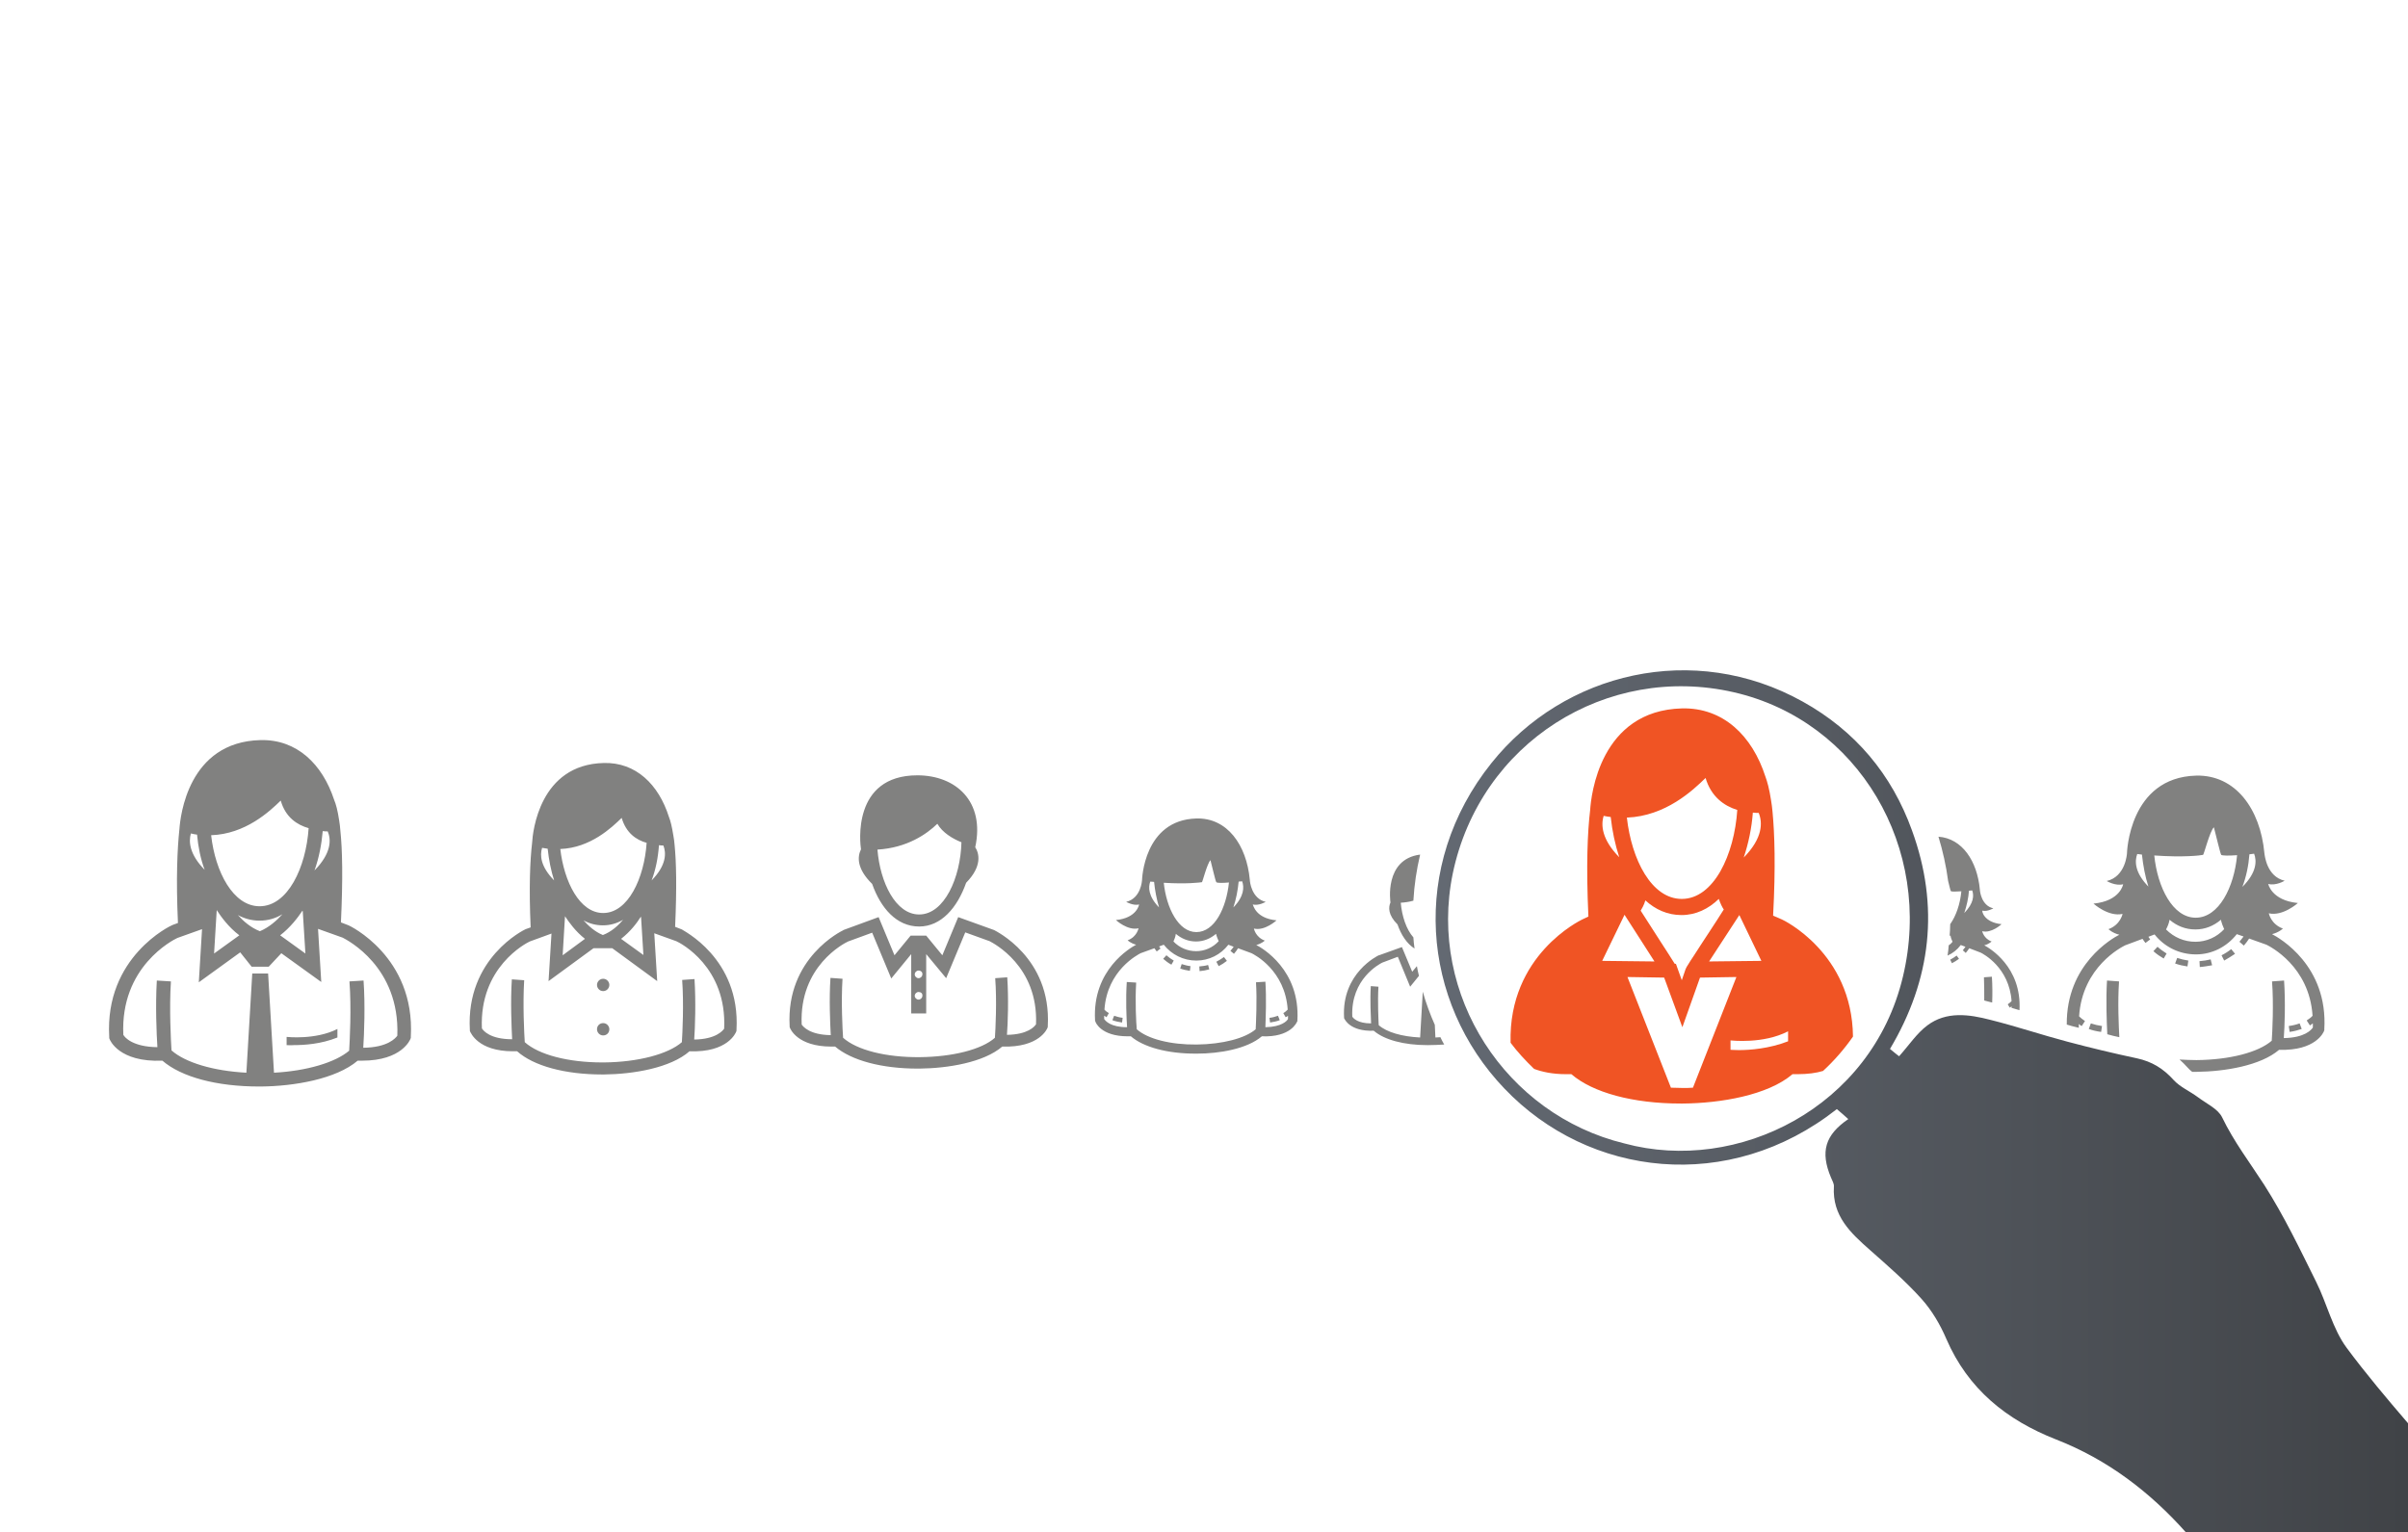 <?xml version="1.0" encoding="utf-8"?>
<!-- Generator: Adobe Illustrator 17.1.0, SVG Export Plug-In . SVG Version: 6.00 Build 0)  -->
<!DOCTYPE svg PUBLIC "-//W3C//DTD SVG 1.1//EN" "http://www.w3.org/Graphics/SVG/1.1/DTD/svg11.dtd">
<svg version="1.1" id="Layer_1" xmlns="http://www.w3.org/2000/svg" xmlns:xlink="http://www.w3.org/1999/xlink" x="0px" y="0px"
	 viewBox="0 0 820 522" enable-background="new 0 0 820 522" xml:space="preserve">
<path fill-rule="evenodd" clip-rule="evenodd" fill="#F05424" d="M538.6,313.3l2.3-1.1c-0.8-17.3-0.3-28.8,0.6-36.3
	c0.3-4.8,3.3-33.9,31.3-34.6c14-0.3,23.9,9.3,28.4,23.3c0.6,1.6,1.3,4.1,1.9,8c0.2,1.3,0.4,2.6,0.5,3.9c0,0,0,0,0,0
	c0.7,7.4,1.1,18.6,0.2,35.4l3,1.3c0.3,0.1,23.9,11.3,24.2,39.9c-3,4.3-6.4,8.2-10.2,11.7c-2.3,0.7-5.2,1.1-8.7,1.1
	c-0.6,0-1.1,0-1.7,0c-8.4,7.2-24.6,9.9-37.3,10c-0.3,0-0.5,0-0.8,0c-16.2,0-29.9-3.7-37.2-10c-0.6,0-1.2,0-1.8,0
	c-4.7,0-8.2-0.8-10.9-1.8c-2.9-2.8-5.6-5.7-8-8.9C513.6,325.2,538.3,313.5,538.6,313.3L538.6,313.3z M548.5,278.3
	c-0.8-0.1-1.6-0.2-2.4-0.4c-1,3.2-0.6,8.1,5.3,14.1C550,287.7,549,283,548.5,278.3L548.5,278.3z M580.8,265
	c-4.3,4.2-13.6,13-26.8,13.5c1.6,14.3,8.4,27.7,18.7,27.7c10.9,0,17.9-15.1,18.9-30.3C587.1,274.5,582.7,271.4,580.8,265L580.8,265z
	 M558.7,310.2c4.3,6.8,9.7,15,11.6,18.1h0.4l2,5.6l1.3-3.8l0,0c0.2-0.5,0.5-1,0.9-1.6c0.4-0.7,1-1.6,1.8-2.8
	c1.5-2.3,3.4-5.3,5.4-8.3c1.8-2.7,3.5-5.4,4.9-7.6c-0.5-0.7-1.1-1.9-1.7-3.6c-3.5,3.4-7.8,5.5-12.7,5.5c-4.8,0-8.9-1.9-12.3-5
	C559.8,308.4,559.1,309.5,558.7,310.2L558.7,310.2z M598.9,276.9c-0.6,0-1.3,0-2-0.1c-0.4,5.3-1.5,10.5-3.1,15.3
	C600.4,285.4,600.2,280.1,598.9,276.9L598.9,276.9z M592.3,311.7c-3.5,5.4-7.6,11.7-10.3,15.8l17.8-0.2L592.3,311.7L592.3,311.7z
	 M589.3,357.6c0.5,0,1.5,0.1,2.8,0.1c3.8,0,10.4-0.5,16.8-3v-3.4c-8.5,4.4-19.4,3.1-19.6,3.1V357.6L589.3,357.6z M569,370.5
	c1.4,0,2.7,0.1,4.1,0.1c1.1,0,2.2,0,3.4-0.1l14.8-37.7l-12.4,0.2l-6,16.9l-6.2-16.9l-12.5-0.2L569,370.5L569,370.5z M563.4,327.5
	l-10.2-15.9h0l-7.6,15.7L563.4,327.5L563.4,327.5z"/>
<linearGradient id="SVGID_1_" gradientUnits="userSpaceOnUse" x1="488.807" y1="375.209" x2="820" y2="375.209">
	<stop  offset="0" style="stop-color:#636972"/>
	<stop  offset="1" style="stop-color:#404347"/>
</linearGradient>
<path fill-rule="evenodd" clip-rule="evenodd" fill="url(#SVGID_1_)" d="M820,522h-75.6c-12.2-13.7-26.6-24.8-44.3-31.7
	c-16.8-6.6-29.9-17.1-37.3-34.2c-2.1-4.9-4.9-9.7-8.5-13.7c-5.3-5.9-11.4-11.2-17.4-16.5c-6.7-5.9-13-11.7-12.4-21.7
	c0.1-1-0.6-2.1-1-3.1c-3.7-8.8-2-14.5,5.9-19.9c-1.3-1.2-2.6-2.3-3.9-3.4c-36.7,28.9-84.4,23.2-113.2-7
	c-28.3-29.6-32.4-75.9-4.4-110.9c24.7-30.9,68.9-41.6,106-20.9c17.8,9.9,30.3,24.7,37.2,43.9c9.4,25.8,6.6,50.7-7.5,74.4
	c1.4,1.2,2.6,2.1,3.1,2.5c3.4-3.8,6-7.8,9.6-10.5c6.5-4.9,14.2-3.8,21.5-1.9c8.8,2.2,17.4,5.1,26.1,7.4c7.9,2.1,15.8,4,23.8,5.7
	c5.1,1.1,9,3.5,12.5,7.4c2.2,2.4,5.5,3.8,8.2,5.8c2.9,2.2,6.9,4,8.3,6.9c4,8.3,9.5,15.5,14.4,23.1c6.7,10.5,12.1,21.8,17.6,32.9
	c3.7,7.4,5.6,16,10.4,22.5c6.6,8.9,13.7,17.3,20.9,25.7V522L820,522z M648,332.7c10.5-43.8-15.2-87.2-57.6-96.9
	c-43.2-9.9-86.4,17.1-95.7,61.8c-8.5,41.4,18.1,82.1,58.5,91.9C591.6,399.9,637.4,377.3,648,332.7L648,332.7z"/>
<path fill="#818180" d="M356.8,349.5l0,0.3l-0.1,0.3c-0.1,0.3-2.7,6.8-15.4,6.4c-6.3,5.4-18.5,7.4-28.2,7.5c-0.2,0-0.4,0-0.6,0
	c-12.3,0-22.6-2.8-28.1-7.5c-0.5,0-0.9,0-1.3,0c-11.6,0-14-6.1-14.1-6.4l-0.1-0.3l0-0.3c-1.3-23.4,18-32.5,18.2-32.6l0.1-0.1l12-4.4
	l5.4,13l5.5-6.7h5.3l5.5,6.7l5.4-13l12.2,4.4C338.8,317,358.1,326.1,356.8,349.5L356.8,349.5z M312.8,330.6c-0.7,0-1.3,0.6-1.3,1.3
	c0,0.7,0.6,1.3,1.3,1.3c0.7,0,1.3-0.6,1.3-1.3C314.2,331.2,313.6,330.6,312.8,330.6L312.8,330.6z M312.8,337.9
	c-0.7,0-1.3,0.6-1.3,1.3c0,0.7,0.6,1.3,1.3,1.3c0.7,0,1.3-0.6,1.3-1.3C314.2,338.4,313.6,337.9,312.8,337.9L312.8,337.9z M337,320.6
	l-8.3-3l-6.5,15.6l-6.8-8.2v20.2h-5.1V325l-6.8,8.3l-6.5-15.6l-8.2,3c-1.3,0.6-16.7,8.4-15.8,28.3c0.5,0.7,2.7,3.5,9.9,3.6
	c-0.2-3.8-0.6-12.2-0.1-19.5l4.1,0.3c-0.5,7.9,0,17.4,0.2,20.1c4.7,4.2,14.6,6.7,26.1,6.6c11.2-0.1,21.1-2.6,25.6-6.6
	c0.2-2.8,0.7-12.5,0.1-20.3l4.1-0.3c0.5,7.3,0.2,15.8-0.1,19.6c7.1-0.1,9.4-2.8,9.9-3.6C353.6,329.1,338.3,321.3,337,320.6
	L337,320.6z M329,300.7c-3,8.5-8.5,14.9-16,14.9c-7.7,0-13.1-6.3-16-14.5c-5.4-5.3-5-9.4-3.8-11.8c-0.3-1.8-3.2-25.2,19.2-25.2
	c13,0,23.1,8.8,19.7,24.5C333.4,290.6,334.6,295,329,300.7L329,300.7z M319.2,280.6c-3.6,3.5-10.3,8.2-20.4,8.8
	c0.9,11.2,6.2,22.1,14.2,22.1c8.6,0,14.1-12.6,14.4-24.6C324.4,285.7,320.9,283.6,319.2,280.6L319.2,280.6z M139.9,353.1l0,0.4
	l-0.1,0.3c-0.1,0.3-2.9,7.5-16.5,7.5c-0.5,0-1,0-1.5,0c-7.4,6.3-21.7,8.7-32.9,8.8c-0.2,0-0.5,0-0.7,0c-14.4,0-26.4-3.2-32.9-8.8
	c-14.9,0.6-17.9-7.1-18-7.4l-0.1-0.3l0-0.4c-1.6-27.3,21-37.9,21.3-38l0.2-0.1l1.9-0.7c-0.7-15.3-0.2-25.4,0.5-32
	c0.3-4.2,2.9-29.7,27.6-30.3c12.4-0.3,21.1,8.2,25.1,20.4c0.6,1.4,1.2,3.6,1.7,7c0.2,1.1,0.3,2.2,0.4,3.4c0,0,0,0,0,0
	c0.7,6.5,0.9,16.4,0.2,31.3l2.6,1C118.8,315.2,141.4,325.8,139.9,353.1L139.9,353.1z M67.1,284.3c-0.7-0.1-1.4-0.2-2.1-0.4
	c-0.8,2.8-0.5,7.1,4.7,12.4C68.3,292.6,67.5,288.5,67.1,284.3L67.1,284.3z M95.6,272.7c-3.8,3.7-12,11.4-23.7,11.8
	c1.4,12.5,7.5,24.2,16.5,24.2c9.6,0,15.8-13.2,16.7-26.6C101.2,281,97.2,278.4,95.6,272.7L95.6,272.7z M96.2,311.4
	c-2.3,1.4-4.9,2.2-7.8,2.2c-2.7,0-5.2-0.7-7.4-1.9c1.9,2.1,4.4,4.3,7.5,5.5C91.6,315.9,94.2,313.6,96.2,311.4L96.2,311.4z
	 M95.4,318.6l8.6,6.2l-0.9-14.4c0,0-0.1-0.1-0.1-0.2C101.4,312.6,98.9,315.9,95.4,318.6L95.4,318.6z M73.8,310l-0.9,14.8l8.6-6.2
	C77.8,315.8,75.3,312.3,73.8,310L73.8,310z M111.6,283.2c-0.6,0-1.1,0-1.7-0.1c-0.4,4.6-1.3,9.2-2.8,13.4
	C112.9,290.6,112.8,286,111.6,283.2L111.6,283.2z M116.7,319.4l-8.4-3l1.1,18.1l-13.6-9.8l-4.3,4.6h-5.8l-3.9-4.9l-14.1,10.2
	l1.1-18.1l-8.4,3c-1.5,0.7-19.5,9.8-18.4,33c0.5,0.9,3.2,4.1,11.6,4.2c-0.3-4.5-0.7-14.2-0.2-22.7l4.8,0.3c-0.6,9.3,0,20.2,0.2,23.5
	c4.8,4.2,14.3,7,25.5,7.6l2-33.8h5.4l2,33.8c11.2-0.6,20.9-3.5,25.6-7.5c0.2-3.4,0.8-14.5,0.1-23.6l4.8-0.3
	c0.6,8.4,0.2,18.4-0.1,22.9c8.4-0.1,11-3.3,11.6-4.1C136.2,329.3,118.2,320.2,116.7,319.4L116.7,319.4z M97.6,356v-2.8
	c0.1,0,9.8,1.1,17.3-2.7v2.9c-5.7,2.3-11.5,2.6-14.9,2.6C99,356.1,98.1,356,97.6,356L97.6,356z M250.8,350.8l0,0.3l-0.1,0.3
	c-0.1,0.3-2.8,7.2-15.9,6.7c-6.5,5.7-19.2,7.8-29.1,7.9c-0.2,0-0.4,0-0.6,0c-12.7,0-23.4-2.9-29-7.9c-0.5,0-0.9,0-1.4,0
	c-12,0-14.4-6.4-14.6-6.7l-0.1-0.3l0-0.3c-1.4-24.5,18.6-34.1,18.8-34.2l0.2-0.1l1.7-0.6c-0.6-13.7-0.2-22.8,0.5-28.8
	c0.2-3.7,2.5-26.7,24.4-27.2c10.9-0.3,18.7,7.3,22.2,18.4c0.5,1.2,1,3.2,1.5,6.3c0.2,1,0.3,2,0.4,3c0,0,0,0,0,0
	c0.6,5.9,0.8,14.7,0.2,28.1l2.3,0.9C232.2,316.8,252.2,326.3,250.8,350.8L250.8,350.8z M186.5,289.1c-0.6-0.1-1.3-0.2-1.9-0.3
	c-0.8,2.6-0.5,6.4,4.1,11.1C187.6,296.5,186.9,292.8,186.5,289.1L186.5,289.1z M211.7,278.6c-3.4,3.3-10.6,10.2-20.9,10.6
	c1.3,11.2,6.6,21.8,14.6,21.8c8.5,0,14-11.9,14.8-23.9C216.6,286.1,213.2,283.7,211.7,278.6L211.7,278.6z M212.2,313.3
	c-2.1,1.2-4.3,1.9-6.9,1.9c-2.4,0-4.6-0.6-6.6-1.7c1.7,1.9,3.9,3.9,6.6,5C208.2,317.4,210.5,315.3,212.2,313.3L212.2,313.3z
	 M211.5,319.8l7.6,5.5l-0.8-12.9c0,0-0.1-0.1-0.1-0.1C216.9,314.4,214.6,317.4,211.5,319.8L211.5,319.8z M192.4,312.1l-0.8,13.3
	l7.6-5.6C196,317.3,193.8,314.2,192.4,312.1L192.4,312.1z M225.9,288c-0.5,0-1,0-1.5-0.1c-0.3,4.2-1.1,8.3-2.5,12
	C227,294.7,226.9,290.5,225.9,288L225.9,288z M230.3,320.6l-7.5-2.7l1,16.3l-15.3-11.2h-6.4l-15.3,11.2l1-16.2l-7.4,2.7
	c-1.3,0.6-17.2,8.8-16.3,29.6c0.5,0.8,2.8,3.7,10.3,3.7c-0.2-4-0.6-12.8-0.1-20.4l4.2,0.3c-0.5,8.3,0,18.1,0.2,21.1
	c4.8,4.3,14.8,6.9,26.4,6.9c0.2,0,0.4,0,0.6,0c11.5-0.1,21.8-2.8,26.5-6.9c0.2-2.9,0.7-13.1,0.1-21.2l4.2-0.3
	c0.5,7.6,0.2,16.6-0.1,20.6c7.4-0.1,9.7-3,10.2-3.7C247.6,329.4,231.7,321.2,230.3,320.6L230.3,320.6z M205.4,352.7
	c-1.2,0-2.1-1-2.1-2.1c0-1.2,0.9-2.1,2.1-2.1c1.2,0,2.1,1,2.1,2.1C207.5,351.8,206.6,352.7,205.4,352.7L205.4,352.7z M205.4,337.6
	c-1.2,0-2.1-1-2.1-2.1s0.9-2.1,2.1-2.1c1.2,0,2.1,1,2.1,2.1S206.6,337.6,205.4,337.6L205.4,337.6z M434.7,313.5c0,0-4,3.7-7.7,2.8
	c0,0,0.5,2.9,3.7,4.1c0,0-1,1-2.9,1.5c2,1,15,8.5,14,25.7l0,0.2l-0.1,0.2c-0.1,0.2-2.1,5.4-12,5c-5,4.3-14.5,5.9-22.1,5.9
	c-0.2,0-0.3,0-0.5,0c-9.6,0-17.7-2.2-22-5.9c-0.4,0-0.7,0-1.1,0c-9.1,0-11-4.8-11-5.1l-0.1-0.2l0-0.2c-1-17.2,12.1-24.7,14-25.7
	c-1.9-0.5-2.9-1.5-2.9-1.5c3.2-1.2,3.7-4.1,3.7-4.1c-3.7,0.9-7.7-2.8-7.7-2.8c7.2-0.7,7.9-5.3,7.9-5.3c-2,0.5-4.4-0.9-4.4-0.9
	c5.1-1.2,5.4-7.4,5.4-7.4c0,0,0.5-20.5,18.5-21c10.5-0.3,17.1,9,18.2,20.9c0,0,0,0,0,0c0,0.6,0.6,6.4,5.4,7.5c0,0-2.3,1.4-4.4,0.9
	C426.8,308.3,427.5,312.8,434.7,313.5L434.7,313.5z M393,300.4c-0.4,0-0.8-0.1-1.3-0.1c-0.7,1.9-0.7,5,3,8.8
	C393.9,306.4,393.3,303.4,393,300.4L393,300.4z M414.2,300.5c-0.3-0.3-1.5-5.7-2-7.5c-1.1,1.1-2.7,7.4-2.9,7.5
	c-0.7,0.1-5.2,0.7-13,0.2c0.9,8.6,5,16.8,11.1,16.8c6.2,0,10.2-8.2,11.1-16.9C416.3,300.8,414.5,300.8,414.2,300.5L414.2,300.5z
	 M399.6,320.7c2,2.1,4.8,3.3,7.7,3.3c2.9,0,5.7-1.2,7.7-3.4c-0.3-0.7-0.7-1.6-0.9-2.5c-1.9,1.6-4.2,2.6-6.8,2.6c-2.7,0-5-1-6.9-2.6
	C400.3,319.1,399.9,320,399.6,320.7L399.6,320.7z M423,300.2c-0.4,0-0.8,0.1-1.2,0.1c-0.3,3.1-0.9,6.1-1.8,8.8
	C423.7,305.3,423.7,302.2,423,300.2L423,300.2z M426.2,324.7l-4.6-1.7c-0.4,0.7-0.9,1.3-1.4,1.9l-1.2-1c0.4-0.4,0.7-0.9,1.1-1.4
	l-1.8-0.7c-2.6,3.4-6.6,5.4-10.9,5.4c-4.4,0-8.4-2-11.1-5.4l-1.6,0.6c0.2,0.2,0.3,0.5,0.5,0.7l-1.3,1c-0.3-0.4-0.5-0.7-0.8-1.1
	l-4.7,1.7c-0.9,0.5-11.4,5.8-12.3,19.2c0.3,0.4,0.8,0.8,1.5,1.2l-0.8,1.4c-0.3-0.2-0.5-0.4-0.8-0.5c0,0.4,0,0.7,0,1.1
	c0.4,0.6,2.1,2.8,7.8,2.8c-0.2-3-0.5-9.6-0.1-15.4l3.2,0.2c-0.4,6.3,0,13.8,0.2,15.9c3.7,3.3,11.5,5.3,20.4,5.2
	c8.8-0.1,16.5-2.1,20.1-5.2c0.1-2.2,0.5-9.9,0.1-16l3.2-0.2c0.4,5.7,0.1,12.5,0,15.5c5.6-0.1,7.4-2.2,7.7-2.8c0-0.4,0-0.7,0-1.1
	c-0.2,0.2-0.5,0.4-0.8,0.5l-0.8-1.4c0.7-0.4,1.2-0.9,1.5-1.2C437.6,330.5,427.2,325.2,426.2,324.7L426.2,324.7z M414.2,327.6
	c0.9-0.5,1.8-1,2.6-1.6l1,1.3c-0.9,0.7-1.8,1.3-2.8,1.8L414.2,327.6L414.2,327.6z M408.4,329.2c1-0.1,2-0.2,3-0.5l0.4,1.5
	c-1.1,0.3-2.2,0.5-3.3,0.6L408.4,329.2L408.4,329.2z M401.9,329.9l0.5-1.5c1,0.3,2,0.6,3,0.7l-0.2,1.6
	C404,330.5,402.9,330.3,401.9,329.9L401.9,329.9z M396.1,326.6l1.1-1.2c0.8,0.7,1.6,1.3,2.5,1.8l-0.8,1.4
	C397.8,328,396.9,327.3,396.1,326.6L396.1,326.6z M378.8,347.5l0.6-1.5c0.9,0.3,1.9,0.6,2.9,0.7l-0.2,1.6
	C380.9,348.1,379.8,347.9,378.8,347.5L378.8,347.5z M435.8,347.5c-1,0.4-2.1,0.6-3.3,0.8l-0.2-1.6c1.1-0.1,2-0.4,2.9-0.7
	L435.8,347.5L435.8,347.5z M779.7,351.5l-0.3-2c1.4-0.2,2.6-0.5,3.7-0.9l0.7,1.9C782.6,350.9,781.2,351.3,779.7,351.5L779.7,351.5z
	 M757.4,327.2l-0.9-1.8c1.2-0.6,2.3-1.3,3.3-2.1l1.3,1.6C759.8,325.8,758.6,326.5,757.4,327.2L757.4,327.2z M749.1,329.4l-0.1-2
	c1.3-0.1,2.6-0.3,3.8-0.6l0.5,2C752,329,750.6,329.3,749.1,329.4L749.1,329.4z M744.9,329.2c-1.4-0.2-2.8-0.5-4.2-1l0.7-1.9
	c1.2,0.4,2.5,0.7,3.8,0.9L744.9,329.2L744.9,329.2z M782.5,307.6c0,0-5.1,4.6-9.9,3.5c0,0,0.7,3.7,4.8,5.2c0,0-1.3,1.3-3.7,1.9
	c2.5,1.3,19.1,10.7,17.8,32.4l0,0.3l-0.1,0.3c-0.1,0.3-2.7,6.8-15.3,6.4c-6.3,5.4-18.5,7.4-28.1,7.5c-0.2,0-0.4,0-0.6,0
	c-0.3,0-0.6,0-0.9,0c-0.5-0.4-1.1-0.9-1.5-1.4c-0.9-1-1.9-2-2.8-2.8c1.9,0.1,3.8,0.2,5.8,0.2c11.2-0.1,21-2.6,25.6-6.6
	c0.2-2.8,0.7-12.5,0.1-20.2l4.1-0.3c0.5,7.3,0.2,15.8-0.1,19.6c7.1-0.1,9.4-2.8,9.9-3.6c0-0.5,0-0.9,0-1.4c-0.3,0.2-0.6,0.4-1,0.7
	l-1.1-1.7c0.9-0.6,1.6-1.1,2-1.6c-1.1-16.9-14.5-23.6-15.7-24.2l-5.9-2.1c-0.5,0.8-1.1,1.6-1.8,2.4l-1.5-1.3
	c0.5-0.6,0.9-1.2,1.4-1.8l-2.3-0.8c-3.4,4.3-8.4,6.9-13.9,6.9c-5.6,0-10.7-2.5-14.1-6.8l-2.1,0.8c0.2,0.3,0.4,0.6,0.6,0.9l-1.6,1.2
	c-0.3-0.4-0.7-0.9-1-1.4l-5.9,2.2c-1.2,0.6-14.6,7.3-15.7,24.2c0.4,0.4,1.1,1,2,1.6l-1.1,1.7c-0.4-0.2-0.7-0.4-1-0.7
	c0,0.4,0,0.8,0,1.3c-0.8-0.2-1.6-0.4-2.4-0.6c-0.6-0.2-1.1-0.3-1.7-0.5c-0.2-20.5,15.5-29.4,17.9-30.6c-2.4-0.6-3.7-1.9-3.7-1.9
	c4.1-1.5,4.8-5.2,4.8-5.2c-4.8,1.1-9.9-3.5-9.9-3.5c9.2-0.9,10.1-6.6,10.1-6.6c-2.6,0.7-5.6-1.1-5.6-1.1c6.5-1.5,6.9-9.4,6.9-9.4
	s0.6-25.9,23.6-26.5c13.4-0.3,21.8,11.4,23.2,26.4c0,0,0,0,0,0c0.1,0.8,0.8,8,6.9,9.4c0,0-2.9,1.8-5.6,1.1
	C772.4,301,773.4,306.7,782.5,307.6L782.5,307.6z M729.4,291.1c-0.5-0.1-1.1-0.1-1.6-0.2c-0.9,2.4-0.9,6.3,3.8,11.1
	C730.5,298.6,729.8,294.8,729.4,291.1L729.4,291.1z M747.6,320.8c3.8,0,7.3-1.6,9.8-4.3c-0.4-0.9-0.9-2.1-1.1-3.2
	c-2.5,2.1-5.4,3.3-8.7,3.3c-3.4,0-6.3-1.2-8.8-3.3c-0.2,1.2-0.7,2.4-1.2,3.3C740.3,319.3,743.8,320.8,747.6,320.8L747.6,320.8z
	 M756.4,291.2c-0.3-0.3-1.9-7.2-2.5-9.4c-1.4,1.3-3.4,9.4-3.7,9.4c-0.9,0.2-6.7,0.9-16.6,0.2c1.1,10.9,6.3,21.2,14.1,21.2
	c7.9,0,13.1-10.4,14.1-21.3C759.1,291.5,756.8,291.5,756.4,291.2L756.4,291.2z M767.6,290.8c-0.5,0.1-1,0.1-1.6,0.2
	c-0.3,3.9-1.1,7.7-2.4,11.1C768.6,297.1,768.5,293.2,767.6,290.8L767.6,290.8z M715.8,349.5l-0.3,2c-1.5-0.2-2.9-0.5-4.2-1l0.7-1.9
	C713.2,349,714.4,349.3,715.8,349.5L715.8,349.5z M721.6,334.3c-0.5,7.1-0.1,15.4,0.1,19c-1.4-0.3-2.8-0.6-4.1-1
	c-0.2-4.1-0.5-11.7-0.1-18.3L721.6,334.3L721.6,334.3z M737.8,324.8l-1,1.7c-1.2-0.7-2.4-1.5-3.5-2.5l1.4-1.5
	C735.7,323.4,736.7,324.1,737.8,324.8L737.8,324.8z M486.4,356c-0.1,0-0.3,0-0.4,0c-7.9,0-14.6-1.8-18.2-4.9c-8.2,0.3-9.9-4-10-4.1
	l-0.1-0.2l0-0.2c-0.9-15.2,11.6-21.1,11.8-21.2l0.1,0l7.8-2.8l3.5,8.4l1.6-1.9c0.2,1.1,0.4,2.2,0.7,3.3l-3,3.7l-4.2-10.2l-5.3,2
	c-0.8,0.4-10.8,5.5-10.2,18.4c0.3,0.5,1.8,2.3,6.4,2.3c-0.1-2.5-0.4-7.9-0.1-12.7l2.6,0.2c-0.3,5.2,0,11.2,0.1,13.1
	c2.7,2.4,7.9,3.9,14.1,4.2l0.9-15.6c1.1,3.9,2.5,7.7,4.1,11.3l0.2,4.3c0.6,0,1.1-0.1,1.7-0.1c0.4,0.8,0.8,1.7,1.3,2.5
	C490,355.9,488.1,356,486.4,356L486.4,356z M477,307.5c0.4,4.6,1.9,9.1,4.3,11.8c0.1,1.3,0.2,2.6,0.4,3.8c-2.6-1.6-4.6-4.7-5.8-8.2
	c-3.3-3.3-3.1-5.9-2.4-7.5c0,0,0,0,0,0c0,0-2.3-14.7,10.1-16.3c-1.2,5.1-2,10.3-2.3,15.7C479.9,307.2,478.5,307.4,477,307.5
	L477,307.5z M681.6,314.8c0,0-3.4,3.2-6.6,2.4c0,0,0.5,2.5,3.2,3.5c0,0-0.9,0.9-2.5,1.3c1.7,0.9,12.8,7.3,12,22.1
	c-0.9-0.3-1.8-0.5-2.7-0.8c0-0.2,0-0.4,0-0.5c-0.2,0.1-0.3,0.2-0.5,0.4c-0.1,0-0.1,0-0.2-0.1l-0.6-1c0.6-0.4,1-0.8,1.3-1.1
	c-0.8-11.5-9.7-16.1-10.5-16.5l-3.9-1.5c-0.4,0.6-0.8,1.1-1.2,1.6l-1-0.9c0.3-0.4,0.6-0.8,0.9-1.2l-1.6-0.6
	c-1.2,1.6-2.7,2.8-4.5,3.6c0.2-1.1,0.3-2.3,0.4-3.5c0.5-0.3,0.9-0.7,1.3-1.2c-0.3-0.6-0.6-1.4-0.7-2.2c-0.1,0.1-0.2,0.2-0.3,0.3
	c0.1-1.4,0.2-2.7,0.2-4.1c2-2.8,3.4-6.9,3.8-11.2c-1.8,0.1-3.4,0.2-3.6-0.1c-0.1-0.1-0.5-1.8-0.9-3.4c-0.7-5.2-1.8-10.2-3.3-15.1
	c8.1,0.6,13.2,8.3,14.1,18c0,0,0,0,0,0c0,0.5,0.5,5.5,4.6,6.4c0,0-2,1.2-3.7,0.8C674.8,310.2,675.5,314.2,681.6,314.8L681.6,314.8z
	 M671.6,303.3c-0.3,0-0.7,0.1-1.1,0.1c-0.2,2.6-0.8,5.2-1.6,7.6C672.2,307.6,672.2,305,671.6,303.3L671.6,303.3z M667.1,326.6
	c-0.8,0.6-1.6,1.1-2.4,1.5l-0.6-1.2c0.8-0.4,1.5-0.9,2.2-1.4L667.1,326.6L667.1,326.6z M678.3,332.7c0.2,2.9,0.2,6.1,0.1,8.8
	c-0.5-0.1-1.1-0.3-1.6-0.4c-0.4-0.1-0.8-0.2-1.1-0.3c0-2.5,0-5.3-0.1-7.9L678.3,332.7L678.3,332.7z"/>
</svg>
